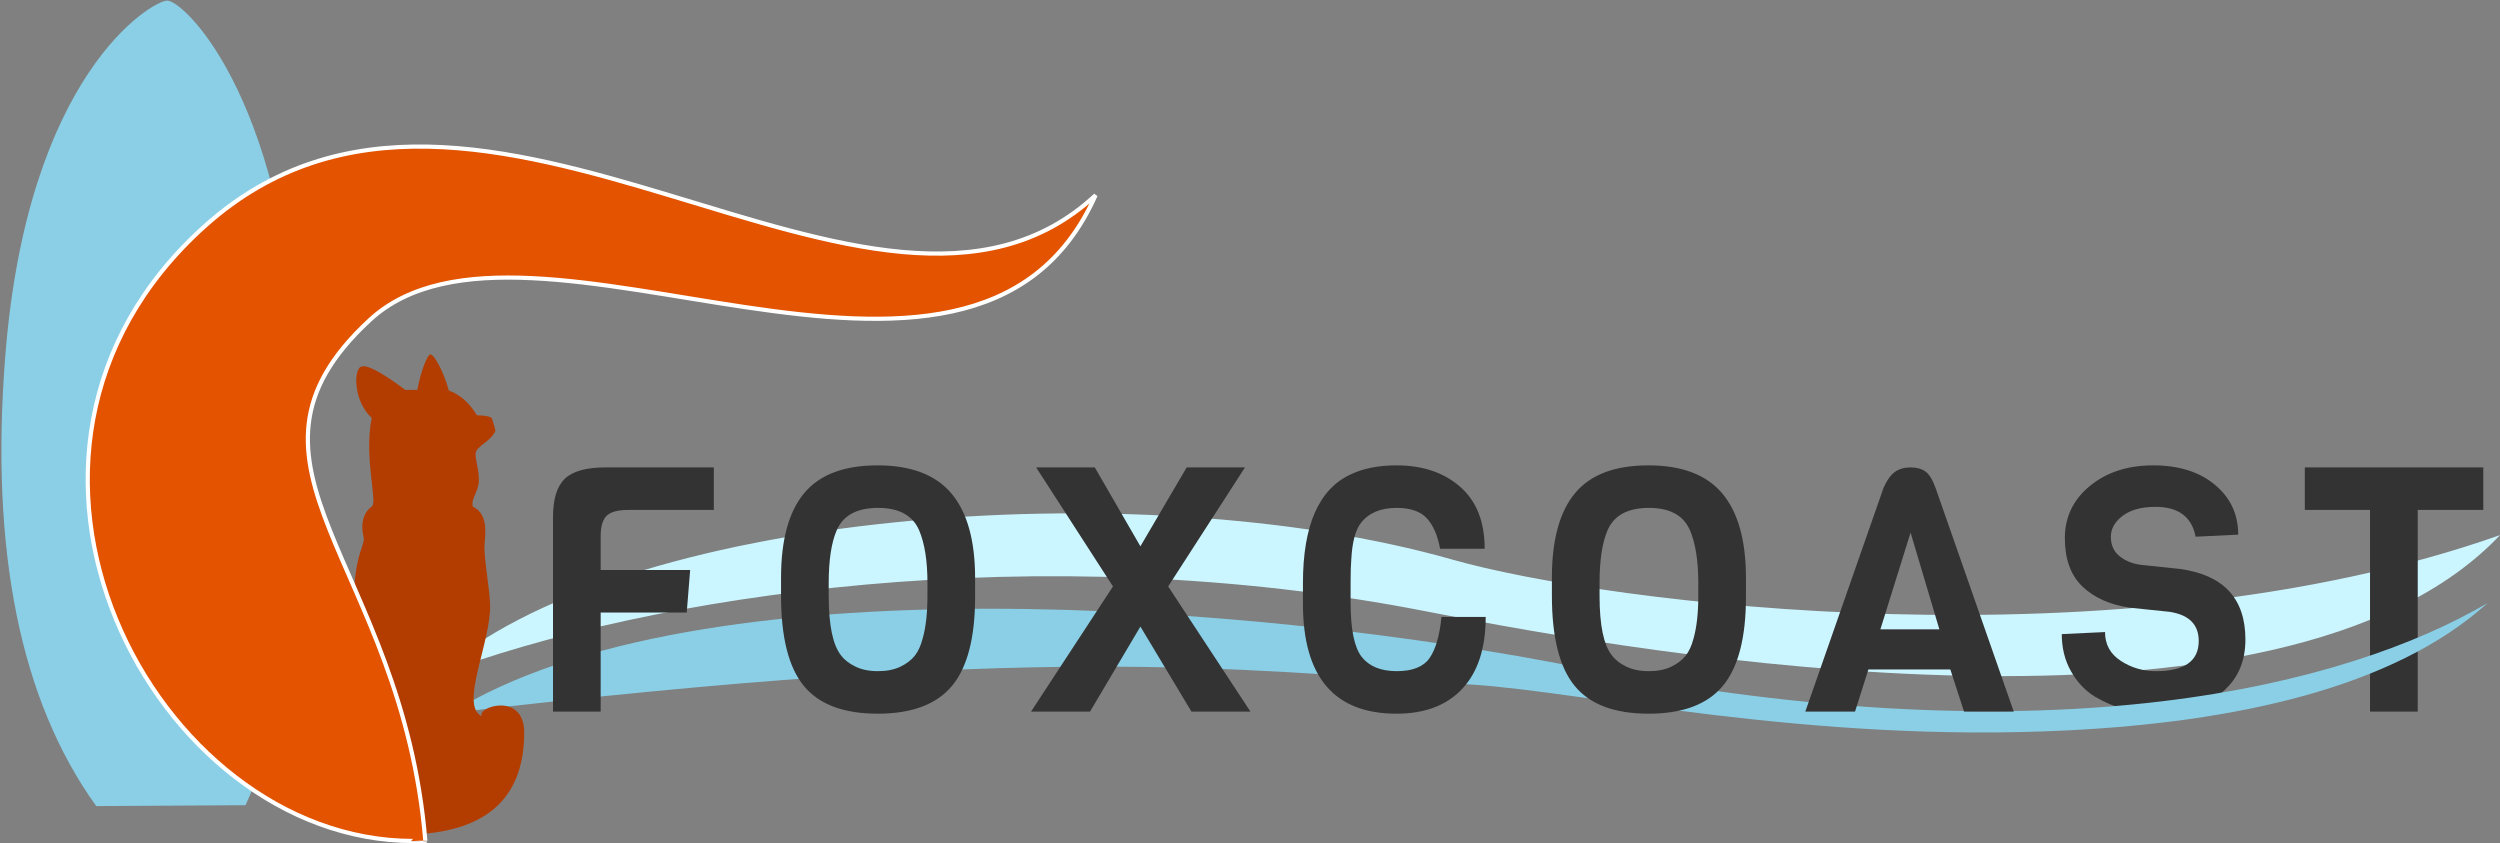 <?xml version="1.0" encoding="utf-8"?>
<!-- Generator: Adobe Illustrator 16.0.0, SVG Export Plug-In . SVG Version: 6.00 Build 0)  -->
<!DOCTYPE svg PUBLIC "-//W3C//DTD SVG 1.1//EN" "http://www.w3.org/Graphics/SVG/1.1/DTD/svg11.dtd">
<svg version="1.1" id="Layer_1" xmlns="http://www.w3.org/2000/svg" xmlns:xlink="http://www.w3.org/1999/xlink" x="0px" y="0px"
	 width="1198px" height="404px" viewBox="0 0 1198 404" enable-background="new 0 0 1198 404" xml:space="preserve">
<rect x="0" y="0" width="1198" height="404" fill="#808080" stroke="none"/>
<title>Logo_V1_larger</title>
<desc>Created with Sketch.</desc>
<g id="Page-1">
	<g id="Logo-final-version" transform="translate(-94, -389)">
		<g id="Logo_V1_larger" transform="translate(82, 386)">
			<g id="LogoTypeOnly" transform="translate(221, 226)">
				<path id="wave-top" fill="#CCF6FF" d="M486.971,45.157C336.604,2.351,86.53,21.959,0,100.602
					C102.195,62,288.77,33.424,475.076,70.09C579.207,90.583,884.865,143.741,989,33.424
					C806.363,97.868,560.119,65.981,486.971,45.157z"/>
				<path id="logo" fill="#333333" d="M867.002,83.497c0,11.067-4.058,19.751-12.173,26.052c-8.114,6.301-18.478,9.451-31.088,9.451
					c-9.979,0-19.629-2.739-28.95-8.218c-4.605-2.85-8.389-6.876-11.35-12.081S779,87.552,779,80.867l20.726-0.986
					c0,5.918,2.522,10.52,7.566,13.807c5.044,3.288,10.637,4.932,16.778,4.932c13.707,0,20.561-4.821,20.561-14.465
					c0-7.889-4.66-12.546-13.981-13.971l-19.081-1.973c-9.54-1.424-17.106-4.82-22.699-10.19
					c-5.593-5.369-8.389-13.095-8.389-23.175c0-10.082,4.002-18.409,12.008-24.984C800.493,3.287,810.609,0,822.836,0
					c12.228,0,22.069,3.096,29.526,9.287c7.456,6.19,11.185,14.162,11.185,23.914l-20.396,0.986
					c-1.864-9.533-8.279-14.299-19.245-14.299c-6.689,0-11.925,1.424-15.708,4.273c-3.784,2.849-5.676,6.218-5.676,10.107
					c0,3.891,1.371,6.959,4.112,9.205c2.742,2.246,6.142,3.643,10.198,4.191l18.752,1.973
					C856.529,52.487,867.002,63.773,867.002,83.497z M981,21.367h-31.417v96.646h-22.864V21.367h-31.253V0.986H981V21.367z"/>
				<path id="wave-bottom" fill="#8ACFE6" d="M548.489,97.018C392.569,66,124.959,45.307,7,118.702
					c281.425-33.083,369.771-21.685,490.396-13.579c54.444,3.658,160.446,28.089,284.567,21.868
					C861.369,123.011,937.891,106.902,983,66C916.401,105.123,776.186,142.313,548.489,97.018z"/>
				<path id="logo_1_" fill="#333333" d="M133.062,21.367H91.819c-4.819,0-8.188,0.932-10.105,2.795
					c-1.917,1.862-2.875,5.095-2.875,9.697v16.271h42.885l-1.643,20.381H78.839v47.502H56V24.818c0-8.656,1.89-14.792,5.669-18.408
					c3.779-3.616,10.269-5.424,19.471-5.424h51.922V21.367z M258.273,54.076v8.875c0,19.615-3.697,33.859-11.091,42.735
					S227.931,119,211.609,119s-28.124-4.438-35.409-13.313s-10.927-23.285-10.927-43.228v-8.547c0-18.19,3.697-31.723,11.091-40.599
					S195.479,0,211.527,0s27.851,4.492,35.409,13.479C254.494,22.463,258.273,35.996,258.273,54.076z M235.435,62.459v-6.082
					c0-10.52-1.314-18.902-3.943-25.147c-3.067-7.232-9.64-10.849-19.717-10.849c-10.188,0-16.814,3.616-19.882,10.849
					c-2.519,5.917-3.779,14.3-3.779,25.147v6.082c0,14.135,1.972,23.668,5.915,28.599c1.534,2.082,3.807,3.863,6.819,5.342
					c3.012,1.479,6.627,2.22,10.844,2.22c4.218,0,7.805-0.713,10.763-2.137c2.957-1.425,5.258-3.178,6.9-5.26
					c1.644-2.082,2.903-4.821,3.779-8.219C234.668,77.635,235.435,70.787,235.435,62.459z M390.223,118.014h-28.262l-24.482-40.763
					l-24.153,40.763h-28.262l39.271-59.993L287.528,0.986h28.098l21.853,37.804L359.66,0.986h27.934l-36.806,57.034L390.223,118.014
					z M481.751,72.649h21.196c0,14.902-3.725,26.353-11.174,34.352c-7.448,8-17.964,11.999-31.547,11.999
					c-29.905,0-44.857-17.587-44.857-52.762v-9.861c0-27.723,7.668-45.09,23.004-52.104C444.397,1.424,451.682,0,460.227,0
					c12.487,0,22.647,3.424,30.479,10.273c7.832,6.848,11.748,16.737,11.748,29.667h-21.36c-1.205-6.465-3.341-11.341-6.408-14.628
					s-7.887-4.932-14.459-4.932c-7.668,0-13.364,2.411-17.089,7.232c-2.629,3.396-4.162,9.205-4.601,17.423
					c-0.219,2.63-0.328,6.19-0.328,10.684v10.19c0,12.602,1.752,21.203,5.258,25.806c3.614,4.602,9.229,6.903,16.842,6.903
					s12.871-2.109,15.773-6.328C478.985,88.072,480.875,81.525,481.751,72.649z M627.666,54.076v8.875
					c0,19.615-3.697,33.859-11.091,42.735C609.181,114.562,597.323,119,581.002,119s-28.124-4.438-35.409-13.313
					c-7.284-8.876-10.927-23.285-10.927-43.228v-8.547c0-18.19,3.697-31.723,11.092-40.599C553.151,4.438,564.872,0,580.92,0
					s27.851,4.492,35.408,13.479C623.887,22.463,627.666,35.996,627.666,54.076z M604.827,62.459v-6.082
					c0-10.52-1.314-18.902-3.943-25.147c-3.067-7.232-9.64-10.849-19.718-10.849c-10.188,0-16.814,3.616-19.881,10.849
					c-2.52,5.917-3.779,14.3-3.779,25.147v6.082c0,14.135,1.972,23.668,5.915,28.599c1.533,2.082,3.807,3.863,6.818,5.342
					c3.013,1.479,6.628,2.22,10.845,2.22c4.218,0,7.805-0.713,10.763-2.137c2.957-1.425,5.258-3.178,6.9-5.26
					c1.644-2.082,2.903-4.821,3.779-8.219C604.061,77.635,604.827,70.787,604.827,62.459z M756,118.014h-23.825l-6.572-20.217
					h-39.271l-6.407,20.217H656.1l37.463-107.166c1.643-3.725,3.478-6.301,5.504-7.725c2.026-1.425,4.519-2.137,7.477-2.137
					c2.957,0,5.34,0.657,7.147,1.973c1.808,1.314,3.423,3.944,4.847,7.889L756,118.014z M720.345,78.566l-13.802-46.352
					l-14.46,46.352H720.345z"/>
			</g>
			<path id="surfboard" fill="#8ACFE6" d="M58.118,389.281C21.736,338.717,7.201,266.885,14.512,173.786
				C25.146,38.372,84.65,3.541,92.084,3.285s54.666,43.277,62.701,170.283c5.978,94.489-2.407,166.249-25.155,215.28L58.118,389.281
				z"/>
			<g id="Fox" transform="translate(54, 73)">
				<path id="Combined-Shape" fill="#B33C00" d="M173.05,117.113c5.379,1.963,9.879,5.932,13.501,11.906c0,0,5.483,0,6.949,1.174
					c0.297,0,1.965,6.127,1.942,6.146c-1.942,5.157-9.438,7.471-9.539,11.011s1.52,6.688,1.572,12.507
					c0.052,5.818-3.855,8.737-2.94,12.896c8.317,4.032,5.609,14.54,5.609,19.587c0,6.665,2.455,19.943,2.708,27.229
					c0.62,17.811-14.871,48.474-4.017,53.655c-2.285-4.645,20.362-11.687,20.362,7.769c0,29.735-16.175,45.928-48.523,48.579
					c-39.393-5.4-55.844-24.542-49.353-57.426c3.527-17.869,23.874-7.449,19.715-4.37c6.341-7.562-3.272-24.589-3.447-48.207
					c-0.174-23.619,5.61-28.319,4.65-32.275c-1.966-8.105,1.214-12.756,3.902-14.54c3.024-2.006-3.895-23.037-0.006-42.53
					c-0.015-0.003-0.03-0.006-0.045-0.009c-8.467-7.663-8.816-22.568-5.184-24.447c2.549-1.319,9.669,2.384,21.359,11.109
					c-0.009,0.015-0.019,0.029-0.028,0.043c0.026-0.021,0.053-0.043,0.08-0.064c3.079-0.063,4.668-0.063,4.769,0
					c0,0,0.292,0,0.878,0c1.378-7.52,4.608-17.056,6.378-16.998C166.203,99.919,170.861,108.808,173.05,117.113z"/>
				<path id="Path-4" fill="#E35300" stroke="#FFFFFF" stroke-width="2" d="M161.828,332.993c0.001,0.016-5.918,0-5.918,0
					c-123.976,0-222.063-184.744-99.844-294.562C186.991-79.21,377.525,121.673,483,23.554
					c-59.176,133.077-272.379-9.974-347.829,59.823C59.722,153.174,150.757,198.994,161.828,332.993z"/>
			</g>
		</g>
	</g>
</g>
</svg>
